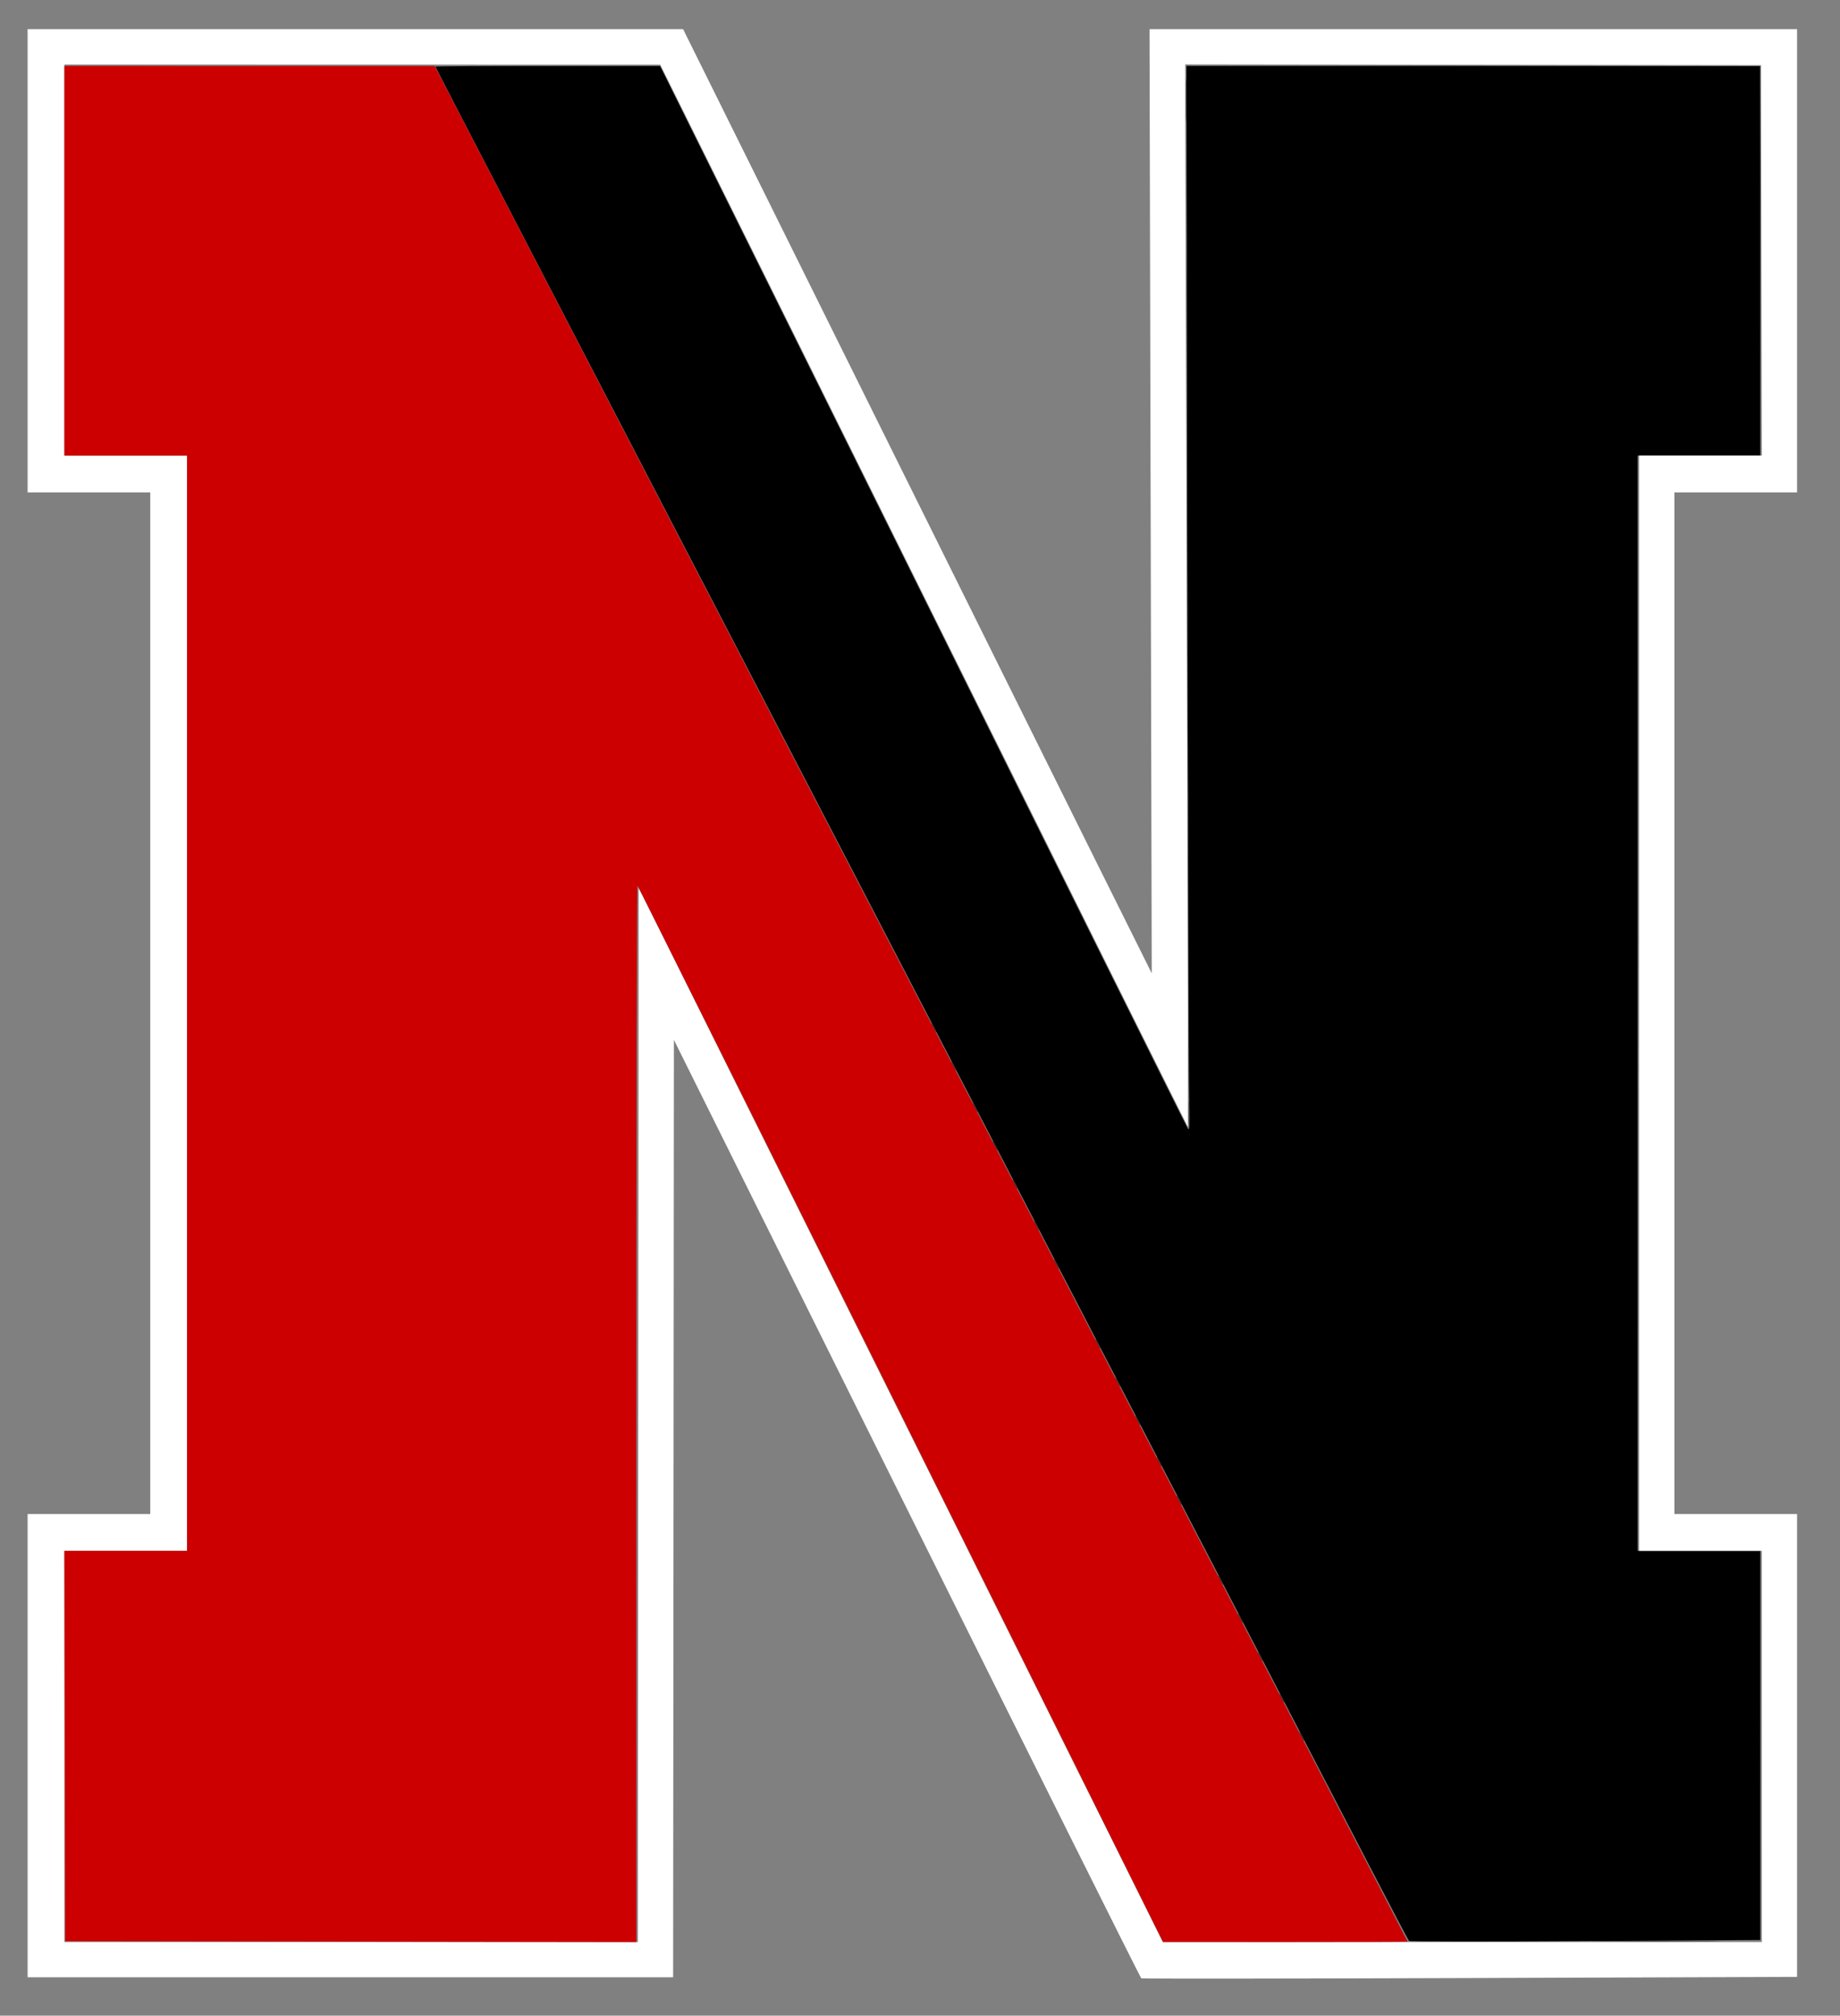<svg id="svg" version="1.1" width="400" height="438" viewBox="0 0 400 438" xmlns="http://www.w3.org/2000/svg" xmlns:xlink="http://www.w3.org/1999/xlink" ><rect x="0" y="0" width="400" height="438" fill="#808080" stroke="none"/><g id="svgg"><path id="path0" d="M94.667 14.489 C 94.667 14.574,103.497 31.637,114.289 52.405 C 153.432 127.734,179.277 177.480,233.833 282.500 C 264.405 341.350,293.160 396.700,297.733 405.500 C 302.307 414.300,306.167 421.622,306.312 421.771 C 306.456 421.920,323.696 421.934,344.621 421.802 L 382.667 421.562 382.667 379.281 L 382.667 337.000 369.333 337.000 L 356.000 337.000 356.000 218.000 L 356.000 99.000 369.333 99.000 L 382.667 99.000 382.667 56.667 L 382.667 14.333 320.295 14.333 L 257.924 14.333 258.131 122.083 C 258.245 181.346,258.418 233.433,258.515 237.833 C 258.664 244.572,258.621 245.745,258.243 245.274 C 257.996 244.966,232.078 192.884,200.647 129.538 L 143.500 14.361 119.083 14.347 C 105.654 14.340,94.667 14.403,94.667 14.489 " stroke="none" fill="#000000" fill-rule="evenodd"></path><path id="path1" d="M257.810 21.833 C 257.810 26.050,257.858 27.729,257.916 25.565 C 257.974 23.400,257.974 19.950,257.915 17.898 C 257.857 15.846,257.809 17.617,257.810 21.833 M258.154 133.667 C 258.154 142.375,258.197 145.938,258.250 141.583 C 258.302 137.229,258.302 130.104,258.250 125.750 C 258.197 121.396,258.154 124.958,258.154 133.667 M202.833 223.333 C 203.118 223.883,203.425 224.333,203.517 224.333 C 203.609 224.333,203.451 223.883,203.167 223.333 C 202.882 222.783,202.575 222.333,202.483 222.333 C 202.391 222.333,202.549 222.783,202.833 223.333 M207.167 231.667 C 207.451 232.217,207.759 232.667,207.850 232.667 C 207.942 232.667,207.784 232.217,207.500 231.667 C 207.216 231.117,206.908 230.667,206.816 230.667 C 206.725 230.667,206.882 231.117,207.167 231.667 M258.461 241.833 C 258.461 244.033,258.515 244.890,258.580 243.737 C 258.646 242.584,258.645 240.784,258.579 239.737 C 258.513 238.690,258.460 239.633,258.461 241.833 M211.833 240.667 C 212.118 241.217,212.425 241.667,212.517 241.667 C 212.609 241.667,212.451 241.217,212.167 240.667 C 211.882 240.117,211.575 239.667,211.483 239.667 C 211.391 239.667,211.549 240.117,211.833 240.667 M216.167 249.000 C 216.451 249.550,216.759 250.000,216.850 250.000 C 216.942 250.000,216.784 249.550,216.500 249.000 C 216.216 248.450,215.908 248.000,215.816 248.000 C 215.725 248.000,215.882 248.450,216.167 249.000 M220.500 257.333 C 220.784 257.883,221.092 258.333,221.184 258.333 C 221.275 258.333,221.118 257.883,220.833 257.333 C 220.549 256.783,220.241 256.333,220.150 256.333 C 220.058 256.333,220.216 256.783,220.500 257.333 M225.167 266.333 C 225.451 266.883,225.759 267.333,225.850 267.333 C 225.942 267.333,225.784 266.883,225.500 266.333 C 225.216 265.783,224.908 265.333,224.816 265.333 C 224.725 265.333,224.882 265.783,225.167 266.333 M229.500 274.667 C 229.784 275.217,230.092 275.667,230.184 275.667 C 230.275 275.667,230.118 275.217,229.833 274.667 C 229.549 274.117,229.241 273.667,229.150 273.667 C 229.058 273.667,229.216 274.117,229.500 274.667 M238.500 292.000 C 238.784 292.550,239.092 293.000,239.184 293.000 C 239.275 293.000,239.118 292.550,238.833 292.000 C 238.549 291.450,238.241 291.000,238.150 291.000 C 238.058 291.000,238.216 291.450,238.500 292.000 M242.833 300.333 C 243.118 300.883,243.425 301.333,243.517 301.333 C 243.609 301.333,243.451 300.883,243.167 300.333 C 242.882 299.783,242.575 299.333,242.483 299.333 C 242.391 299.333,242.549 299.783,242.833 300.333 M247.167 308.667 C 247.451 309.217,247.759 309.667,247.850 309.667 C 247.942 309.667,247.784 309.217,247.500 308.667 C 247.216 308.117,246.908 307.667,246.816 307.667 C 246.725 307.667,246.882 308.117,247.167 308.667 M251.833 317.667 C 252.118 318.217,252.425 318.667,252.517 318.667 C 252.609 318.667,252.451 318.217,252.167 317.667 C 251.882 317.117,251.575 316.667,251.483 316.667 C 251.391 316.667,251.549 317.117,251.833 317.667 M256.167 326.000 C 256.451 326.550,256.759 327.000,256.850 327.000 C 256.942 327.000,256.784 326.550,256.500 326.000 C 256.216 325.450,255.908 325.000,255.816 325.000 C 255.725 325.000,255.882 325.450,256.167 326.000 M265.167 343.333 C 265.451 343.883,265.759 344.333,265.850 344.333 C 265.942 344.333,265.784 343.883,265.500 343.333 C 265.216 342.783,264.908 342.333,264.816 342.333 C 264.725 342.333,264.882 342.783,265.167 343.333 M269.500 351.667 C 269.784 352.217,270.092 352.667,270.184 352.667 C 270.275 352.667,270.118 352.217,269.833 351.667 C 269.549 351.117,269.241 350.667,269.150 350.667 C 269.058 350.667,269.216 351.117,269.500 351.667 M273.833 360.000 C 274.118 360.550,274.425 361.000,274.517 361.000 C 274.609 361.000,274.451 360.550,274.167 360.000 C 273.882 359.450,273.575 359.000,273.483 359.000 C 273.391 359.000,273.549 359.450,273.833 360.000 M278.500 369.000 C 278.784 369.550,279.092 370.000,279.184 370.000 C 279.275 370.000,279.118 369.550,278.833 369.000 C 278.549 368.450,278.241 368.000,278.150 368.000 C 278.058 368.000,278.216 368.450,278.500 369.000 M282.833 377.333 C 283.118 377.883,283.425 378.333,283.517 378.333 C 283.609 378.333,283.451 377.883,283.167 377.333 C 282.882 376.783,282.575 376.333,282.483 376.333 C 282.391 376.333,282.549 376.783,282.833 377.333 M348.583 421.917 C 354.863 421.967,365.137 421.967,371.417 421.917 C 377.696 421.866,372.558 421.824,360.000 421.824 C 347.442 421.824,342.304 421.866,348.583 421.917 " stroke="none" fill="#333333" fill-rule="evenodd"></path><path id="path2" d="M30.417 14.250 C 39.537 14.299,54.462 14.299,63.583 14.250 C 72.704 14.201,65.242 14.160,47.000 14.160 C 28.758 14.160,21.296 14.201,30.417 14.250 M106.583 14.250 C 113.412 14.300,124.587 14.300,131.417 14.250 C 138.246 14.200,132.658 14.158,119.000 14.158 C 105.342 14.158,99.754 14.200,106.583 14.250 M320.082 14.250 L 382.664 14.335 382.751 56.668 L 382.837 99.000 382.835 56.583 L 382.833 14.167 320.167 14.165 L 257.500 14.164 320.082 14.250 M257.825 53.333 C 257.825 66.625,257.866 72.063,257.917 65.417 C 257.967 58.771,257.967 47.896,257.917 41.250 C 257.866 34.604,257.825 40.042,257.825 53.333 M356.165 218.000 C 356.165 283.542,356.203 310.354,356.250 277.583 C 356.297 244.813,356.297 191.188,356.250 158.417 C 356.203 125.646,356.165 152.458,356.165 218.000 M258.158 173.333 C 258.158 186.625,258.199 192.063,258.250 185.417 C 258.300 178.771,258.300 167.896,258.250 161.250 C 258.199 154.604,258.158 160.042,258.158 173.333 M138.333 307.167 C 138.333 370.386,138.408 422.037,138.499 421.945 C 138.718 421.727,138.720 192.609,138.502 192.391 C 138.409 192.298,138.333 243.947,138.333 307.167 M382.828 379.500 C 382.828 402.967,382.868 412.518,382.917 400.724 C 382.965 388.931,382.965 369.731,382.917 358.057 C 382.868 346.384,382.828 356.033,382.828 379.500 " stroke="none" fill="#858585" fill-rule="evenodd"></path><path id="path3" d="M6.000 56.667 L 6.000 107.000 19.333 107.000 L 32.667 107.000 32.667 218.000 L 32.667 329.000 19.333 329.000 L 6.000 329.000 6.000 379.333 L 6.000 429.667 76.166 429.667 L 146.332 429.667 146.416 327.814 L 146.500 225.962 197.149 327.835 C 225.005 383.865,247.933 429.792,248.099 429.895 C 248.265 429.997,280.411 429.969,319.534 429.832 L 390.667 429.583 390.667 379.291 L 390.667 329.000 377.333 329.000 L 364.000 329.000 364.000 218.000 L 364.000 107.000 377.333 107.000 L 390.667 107.000 390.667 56.667 L 390.667 6.333 320.281 6.333 L 249.896 6.333 250.137 108.917 L 250.378 211.500 238.425 187.500 C 231.851 174.300,208.928 128.138,187.486 84.918 L 148.500 6.336 77.250 6.335 L 6.000 6.333 6.000 56.667 M200.830 129.514 C 232.348 193.018,258.182 244.929,258.240 244.872 C 258.297 244.814,258.193 198.357,258.010 141.634 C 257.826 84.910,257.673 32.987,257.671 26.249 L 257.667 13.998 320.250 14.082 L 382.833 14.167 382.918 56.583 L 383.003 99.000 369.668 99.000 L 356.333 99.000 356.333 218.000 L 356.333 337.000 369.667 337.000 L 383.000 337.000 383.000 379.500 L 383.000 422.000 317.887 422.000 L 252.774 422.000 195.803 307.450 L 138.833 192.900 138.750 307.450 L 138.666 422.000 76.333 422.000 L 14.000 422.000 14.000 379.500 L 14.000 337.000 27.333 337.000 L 40.667 337.000 40.667 218.000 L 40.667 99.000 27.333 99.000 L 14.000 99.000 14.000 56.512 L 14.000 14.023 78.762 14.037 L 143.524 14.052 200.830 129.514 " stroke="none" fill="#ffffff" fill-rule="evenodd"></path><path id="path4" d="M14.000 56.667 L 14.000 99.000 27.333 99.000 L 40.667 99.000 40.667 218.000 L 40.667 337.000 27.332 337.000 L 13.997 337.000 14.082 379.417 L 14.167 421.833 76.250 421.918 L 138.333 422.002 138.333 307.148 C 138.333 243.978,138.446 192.365,138.583 192.451 C 138.721 192.537,164.483 244.217,195.833 307.296 L 252.833 421.984 279.417 421.992 C 294.037 421.996,306.000 421.957,306.000 421.905 C 306.000 421.852,279.938 371.634,248.083 310.308 C 216.229 248.983,168.642 157.307,142.333 106.584 L 94.500 14.360 54.250 14.347 L 14.000 14.333 14.000 56.667 " stroke="none" fill="#cc0000" fill-rule="evenodd"></path></g></svg>